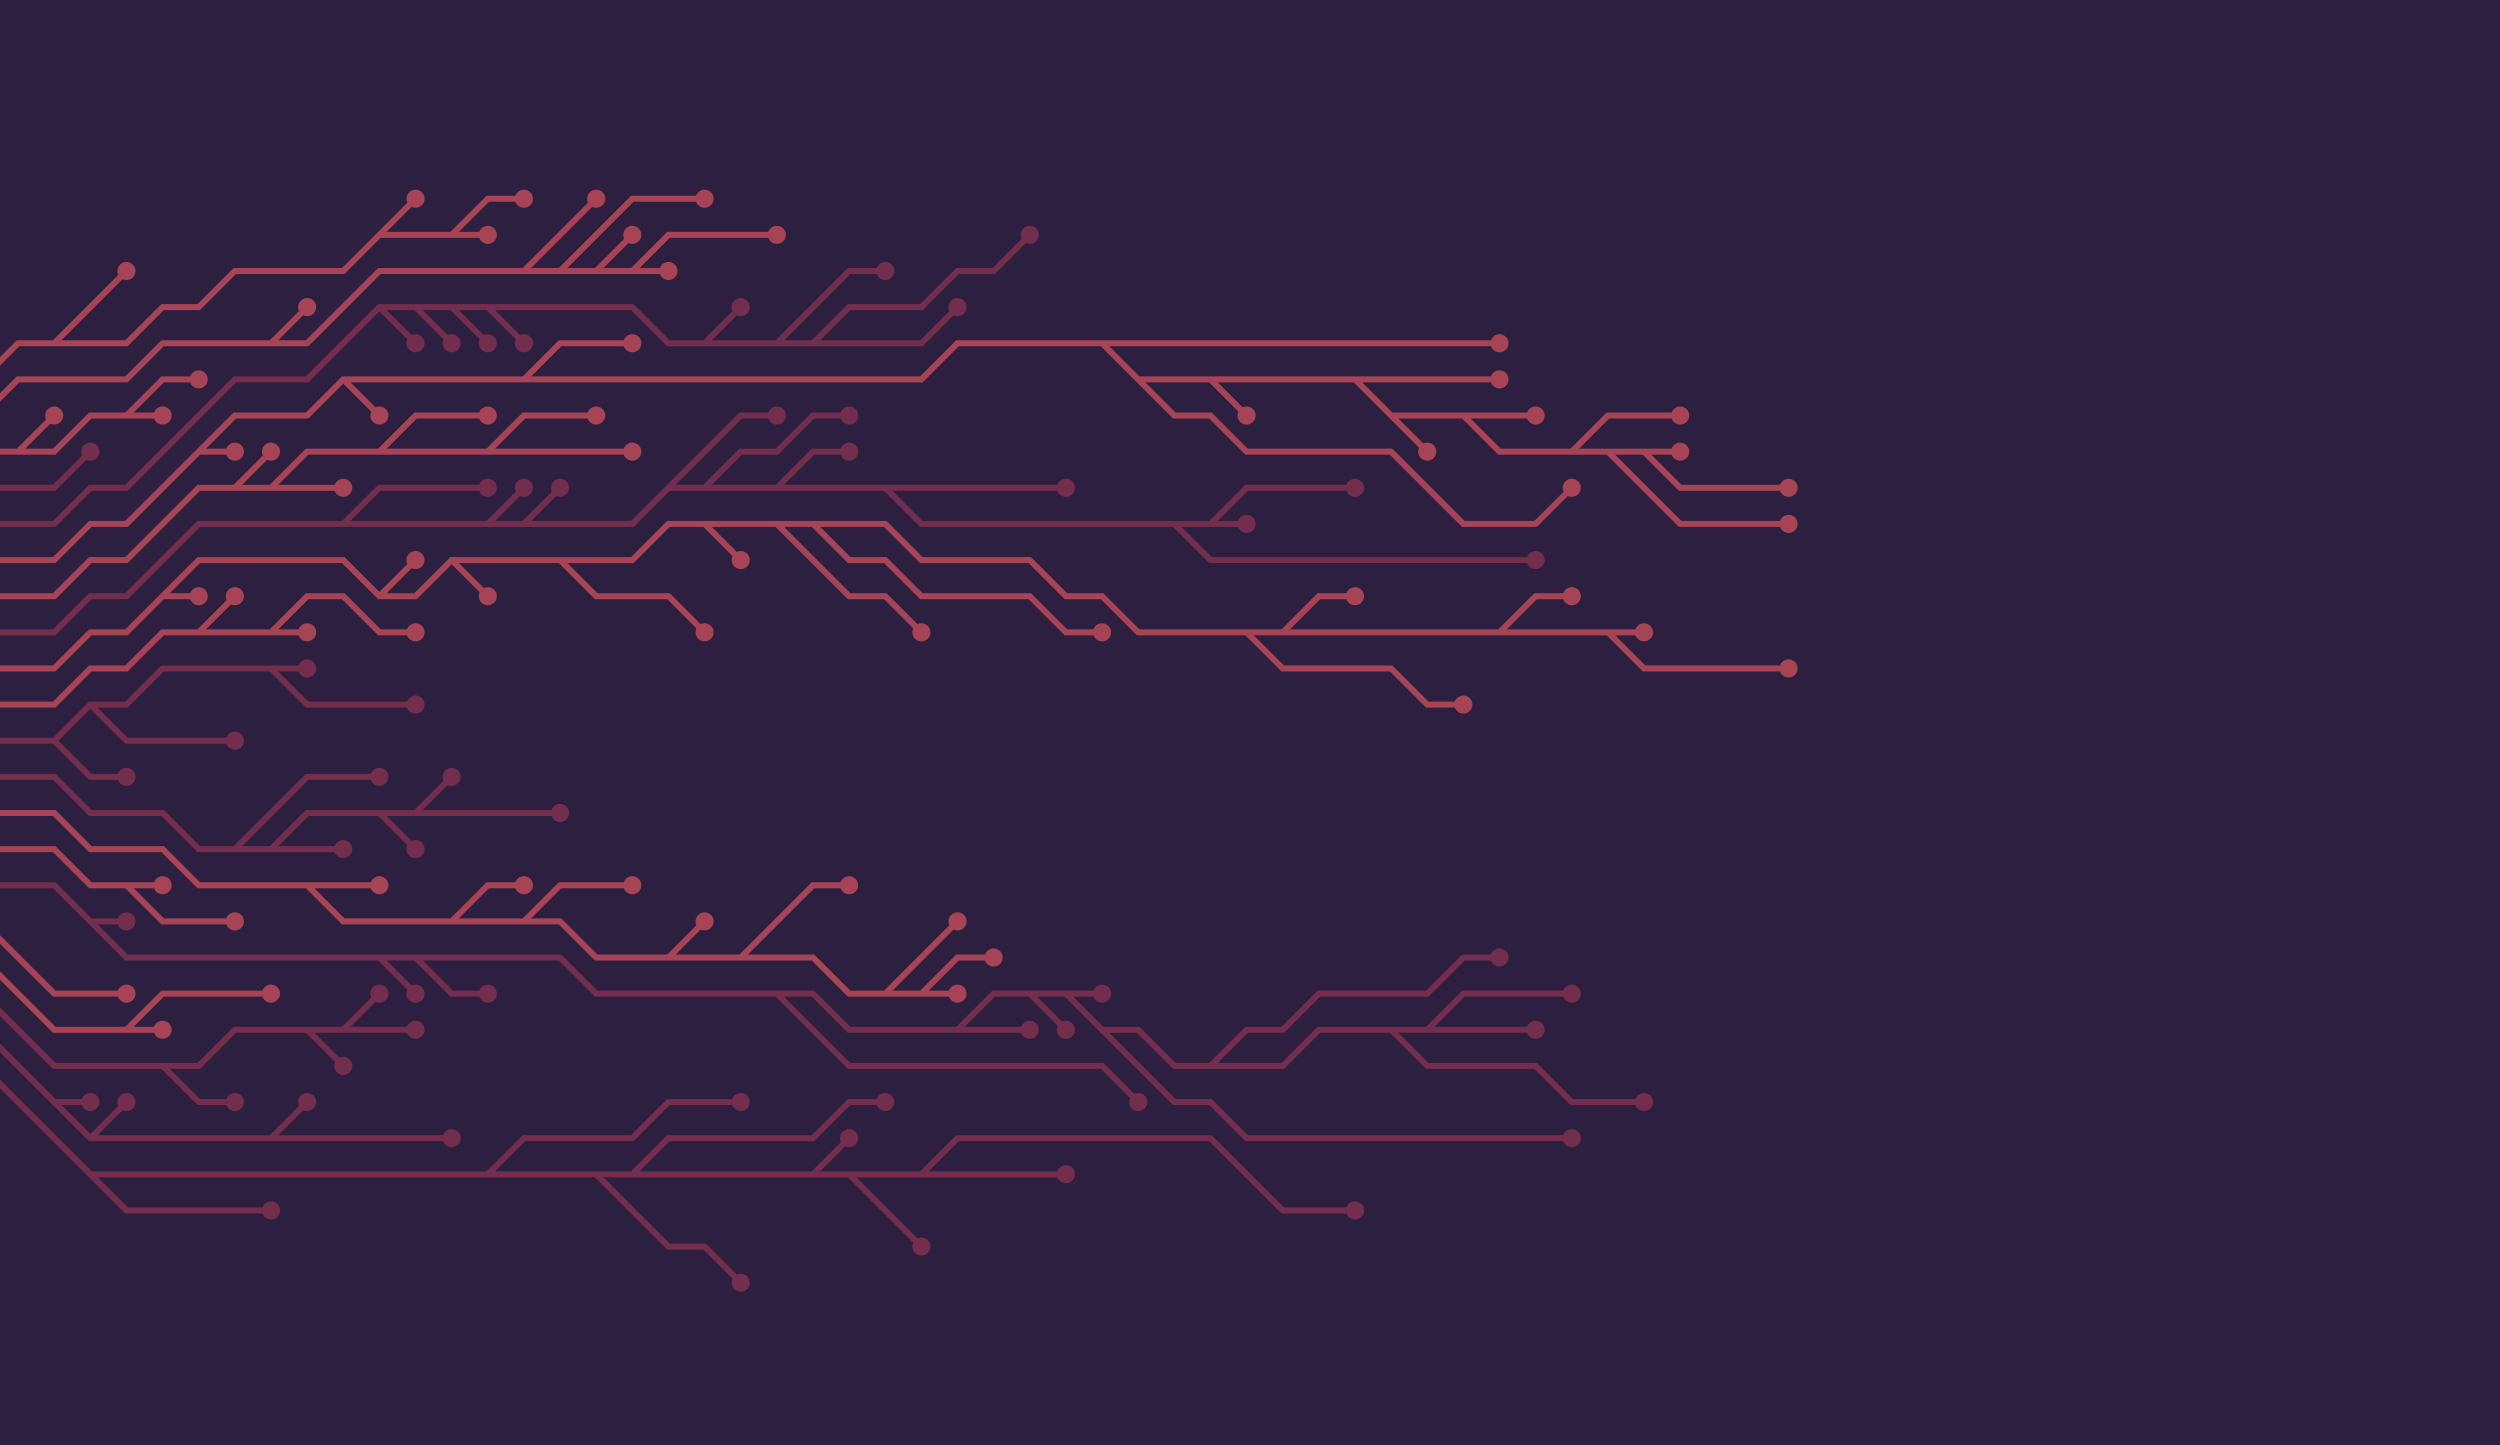 <svg xmlns="http://www.w3.org/2000/svg" version="1.1" xmlns:xlink="http://www.w3.org/1999/xlink" xmlns:svgjs="http://svgjs.com/svgjs" width="2560" height="1480" preserveAspectRatio="none" viewBox="0 0 2560 1480"><g mask="url(&quot;#SvgjsMask1289&quot;)" fill="none"><rect width="2560" height="1480" x="0" y="0" fill="rgba(45, 31, 64, 1)"></rect><g mask="url(&quot;#SvgjsMask1290&quot;)"><path d="M55.5 758.5L92.5 795.5L129.5 795.5M92.5 721.5L129.5 758.5L166.5 758.5L203.5 758.5L240.5 758.5M277.5 684.5L314.5 721.5L351.5 721.5L388.5 721.5L425.5 721.5M-18.5 758.5L18.5 758.5L55.5 758.5L92.5 721.5L129.5 721.5L166.5 684.5L203.5 684.5L240.5 684.5L277.5 684.5L314.5 684.5" stroke="rgba(115, 45, 77, 1)" stroke-width="6.17"></path><path d="M305.25 684.5 a9.25 9.25 0 1 0 18.5 0 a9.25 9.25 0 1 0 -18.5 0zM120.25 795.5 a9.25 9.25 0 1 0 18.5 0 a9.25 9.25 0 1 0 -18.5 0zM231.25 758.5 a9.25 9.25 0 1 0 18.5 0 a9.25 9.25 0 1 0 -18.5 0zM416.25 721.5 a9.25 9.25 0 1 0 18.5 0 a9.25 9.25 0 1 0 -18.5 0z" fill="rgba(115, 45, 77, 1)"></path><path d="M277.5 647.5L314.5 610.5L351.5 610.5L388.5 647.5L425.5 647.5M203.5 647.5L240.5 610.5M-18.5 721.5L18.5 721.5L55.5 721.5L92.5 684.5L129.5 684.5L166.5 647.5L203.5 647.5L240.5 647.5L277.5 647.5L314.5 647.5" stroke="rgba(166, 68, 86, 1)" stroke-width="6.17"></path><path d="M305.25 647.5 a9.25 9.25 0 1 0 18.5 0 a9.25 9.25 0 1 0 -18.5 0zM416.25 647.5 a9.25 9.25 0 1 0 18.5 0 a9.25 9.25 0 1 0 -18.5 0zM231.25 610.5 a9.25 9.25 0 1 0 18.5 0 a9.25 9.25 0 1 0 -18.5 0z" fill="rgba(166, 68, 86, 1)"></path><path d="M277.5 869.5L314.5 869.5L351.5 869.5M240.5 869.5L277.5 832.5L314.5 795.5L351.5 795.5L388.5 795.5M425.5 832.5L462.5 795.5M388.5 832.5L425.5 869.5M-18.5 795.5L18.5 795.5L55.5 795.5L92.5 832.5L129.5 832.5L166.5 832.5L203.5 869.5L240.5 869.5L277.5 869.5L314.5 832.5L351.5 832.5L388.5 832.5L425.5 832.5L462.5 832.5L499.5 832.5L536.5 832.5L573.5 832.5" stroke="rgba(115, 45, 77, 1)" stroke-width="6.17"></path><path d="M564.25 832.5 a9.25 9.25 0 1 0 18.5 0 a9.25 9.25 0 1 0 -18.5 0zM342.25 869.5 a9.25 9.25 0 1 0 18.5 0 a9.25 9.25 0 1 0 -18.5 0zM379.25 795.5 a9.25 9.25 0 1 0 18.5 0 a9.25 9.25 0 1 0 -18.5 0zM453.25 795.5 a9.25 9.25 0 1 0 18.5 0 a9.25 9.25 0 1 0 -18.5 0zM416.25 869.5 a9.25 9.25 0 1 0 18.5 0 a9.25 9.25 0 1 0 -18.5 0z" fill="rgba(115, 45, 77, 1)"></path><path d="M462.5 573.5L499.5 610.5M388.5 610.5L425.5 573.5M1646.5 647.5L1683.5 684.5L1720.5 684.5L1757.5 684.5L1794.5 684.5L1831.5 684.5M1276.5 647.5L1313.5 684.5L1350.5 684.5L1387.5 684.5L1424.5 684.5L1461.5 721.5L1498.5 721.5M1313.5 647.5L1350.5 610.5L1387.5 610.5M832.5 536.5L869.5 573.5L906.5 573.5L943.5 610.5L980.5 610.5L1017.5 610.5L1054.5 610.5L1091.5 647.5L1128.5 647.5M573.5 573.5L610.5 610.5L647.5 610.5L684.5 610.5L721.5 647.5M795.5 536.5L832.5 573.5L869.5 610.5L906.5 610.5L943.5 647.5M1535.5 647.5L1572.5 610.5L1609.5 610.5M166.5 610.5L203.5 610.5M721.5 536.5L758.5 573.5M-18.5 684.5L18.5 684.5L55.5 684.5L92.5 647.5L129.5 647.5L166.5 610.5L203.5 573.5L240.5 573.5L277.5 573.5L314.5 573.5L351.5 573.5L388.5 610.5L425.5 610.5L462.5 573.5L499.5 573.5L536.5 573.5L573.5 573.5L610.5 573.5L647.5 573.5L684.5 536.5L721.5 536.5L758.5 536.5L795.5 536.5L832.5 536.5L869.5 536.5L906.5 536.5L943.5 573.5L980.5 573.5L1017.5 573.5L1054.5 573.5L1091.5 610.5L1128.5 610.5L1165.5 647.5L1202.5 647.5L1239.5 647.5L1276.5 647.5L1313.5 647.5L1350.5 647.5L1387.5 647.5L1424.5 647.5L1461.5 647.5L1498.5 647.5L1535.5 647.5L1572.5 647.5L1609.5 647.5L1646.5 647.5L1683.5 647.5" stroke="rgba(166, 68, 86, 1)" stroke-width="6.17"></path><path d="M1674.25 647.5 a9.25 9.25 0 1 0 18.5 0 a9.25 9.25 0 1 0 -18.5 0zM490.25 610.5 a9.25 9.25 0 1 0 18.5 0 a9.25 9.25 0 1 0 -18.5 0zM416.25 573.5 a9.25 9.25 0 1 0 18.5 0 a9.25 9.25 0 1 0 -18.5 0zM1822.25 684.5 a9.25 9.25 0 1 0 18.5 0 a9.25 9.25 0 1 0 -18.5 0zM1489.25 721.5 a9.25 9.25 0 1 0 18.5 0 a9.25 9.25 0 1 0 -18.5 0zM1378.25 610.5 a9.25 9.25 0 1 0 18.5 0 a9.25 9.25 0 1 0 -18.5 0zM1119.25 647.5 a9.25 9.25 0 1 0 18.5 0 a9.25 9.25 0 1 0 -18.5 0zM712.25 647.5 a9.25 9.25 0 1 0 18.5 0 a9.25 9.25 0 1 0 -18.5 0zM934.25 647.5 a9.25 9.25 0 1 0 18.5 0 a9.25 9.25 0 1 0 -18.5 0zM1600.25 610.5 a9.25 9.25 0 1 0 18.5 0 a9.25 9.25 0 1 0 -18.5 0zM194.25 610.5 a9.25 9.25 0 1 0 18.5 0 a9.25 9.25 0 1 0 -18.5 0zM749.25 573.5 a9.25 9.25 0 1 0 18.5 0 a9.25 9.25 0 1 0 -18.5 0z" fill="rgba(166, 68, 86, 1)"></path><path d="M684.5 980.5L721.5 943.5M758.5 980.5L795.5 943.5L832.5 906.5L869.5 906.5M536.5 943.5L573.5 906.5L610.5 906.5L647.5 906.5M943.5 1017.5L980.5 980.5L1017.5 980.5M314.5 906.5L351.5 906.5L388.5 906.5M462.5 943.5L499.5 906.5L536.5 906.5M906.5 1017.5L943.5 980.5L980.5 943.5M-18.5 832.5L18.5 832.5L55.5 832.5L92.5 869.5L129.5 869.5L166.5 869.5L203.5 906.5L240.5 906.5L277.5 906.5L314.5 906.5L351.5 943.5L388.5 943.5L425.5 943.5L462.5 943.5L499.5 943.5L536.5 943.5L573.5 943.5L610.5 980.5L647.5 980.5L684.5 980.5L721.5 980.5L758.5 980.5L795.5 980.5L832.5 980.5L869.5 1017.5L906.5 1017.5L943.5 1017.5L980.5 1017.5" stroke="rgba(166, 68, 86, 1)" stroke-width="6.17"></path><path d="M971.25 1017.5 a9.25 9.25 0 1 0 18.5 0 a9.25 9.25 0 1 0 -18.5 0zM712.25 943.5 a9.25 9.25 0 1 0 18.5 0 a9.25 9.25 0 1 0 -18.5 0zM860.25 906.5 a9.25 9.25 0 1 0 18.5 0 a9.25 9.25 0 1 0 -18.5 0zM638.25 906.5 a9.25 9.25 0 1 0 18.5 0 a9.25 9.25 0 1 0 -18.5 0zM1008.25 980.5 a9.25 9.25 0 1 0 18.5 0 a9.25 9.25 0 1 0 -18.5 0zM379.25 906.5 a9.25 9.25 0 1 0 18.5 0 a9.25 9.25 0 1 0 -18.5 0zM527.25 906.5 a9.25 9.25 0 1 0 18.5 0 a9.25 9.25 0 1 0 -18.5 0zM971.25 943.5 a9.25 9.25 0 1 0 18.5 0 a9.25 9.25 0 1 0 -18.5 0z" fill="rgba(166, 68, 86, 1)"></path><path d="M536.5 536.5L573.5 499.5M906.5 499.5L943.5 499.5L980.5 499.5L1017.5 499.5L1054.5 499.5L1091.5 499.5M1239.5 536.5L1276.5 499.5L1313.5 499.5L1350.5 499.5L1387.5 499.5M795.5 499.5L832.5 462.5L869.5 462.5M721.5 499.5L758.5 462.5L795.5 462.5L832.5 425.5L869.5 425.5M499.5 536.5L536.5 499.5M351.5 536.5L388.5 499.5L425.5 499.5L462.5 499.5L499.5 499.5M684.5 499.5L721.5 462.5L758.5 425.5L795.5 425.5M1202.5 536.5L1239.5 573.5L1276.5 573.5L1313.5 573.5L1350.5 573.5L1387.5 573.5L1424.5 573.5L1461.5 573.5L1498.5 573.5L1535.5 573.5L1572.5 573.5M-18.5 647.5L18.5 647.5L55.5 647.5L92.5 610.5L129.5 610.5L166.5 573.5L203.5 536.5L240.5 536.5L277.5 536.5L314.5 536.5L351.5 536.5L388.5 536.5L425.5 536.5L462.5 536.5L499.5 536.5L536.5 536.5L573.5 536.5L610.5 536.5L647.5 536.5L684.5 499.5L721.5 499.5L758.5 499.5L795.5 499.5L832.5 499.5L869.5 499.5L906.5 499.5L943.5 536.5L980.5 536.5L1017.5 536.5L1054.5 536.5L1091.5 536.5L1128.5 536.5L1165.5 536.5L1202.5 536.5L1239.5 536.5L1276.5 536.5" stroke="rgba(115, 45, 77, 1)" stroke-width="6.17"></path><path d="M1267.25 536.5 a9.25 9.25 0 1 0 18.5 0 a9.25 9.25 0 1 0 -18.5 0zM564.25 499.5 a9.25 9.25 0 1 0 18.5 0 a9.25 9.25 0 1 0 -18.5 0zM1082.25 499.5 a9.25 9.25 0 1 0 18.5 0 a9.25 9.25 0 1 0 -18.5 0zM1378.25 499.5 a9.25 9.25 0 1 0 18.5 0 a9.25 9.25 0 1 0 -18.5 0zM860.25 462.5 a9.25 9.25 0 1 0 18.5 0 a9.25 9.25 0 1 0 -18.5 0zM860.25 425.5 a9.25 9.25 0 1 0 18.5 0 a9.25 9.25 0 1 0 -18.5 0zM527.25 499.5 a9.25 9.25 0 1 0 18.5 0 a9.25 9.25 0 1 0 -18.5 0zM490.25 499.5 a9.25 9.25 0 1 0 18.5 0 a9.25 9.25 0 1 0 -18.5 0zM786.25 425.5 a9.25 9.25 0 1 0 18.5 0 a9.25 9.25 0 1 0 -18.5 0zM1563.25 573.5 a9.25 9.25 0 1 0 18.5 0 a9.25 9.25 0 1 0 -18.5 0z" fill="rgba(115, 45, 77, 1)"></path><path d="M129.5 906.5L166.5 943.5L203.5 943.5L240.5 943.5M-18.5 869.5L18.5 869.5L55.5 869.5L92.5 906.5L129.5 906.5L166.5 906.5" stroke="rgba(166, 68, 86, 1)" stroke-width="6.17"></path><path d="M157.25 906.5 a9.25 9.25 0 1 0 18.5 0 a9.25 9.25 0 1 0 -18.5 0zM231.25 943.5 a9.25 9.25 0 1 0 18.5 0 a9.25 9.25 0 1 0 -18.5 0z" fill="rgba(166, 68, 86, 1)"></path><path d="M240.5 499.5L277.5 462.5M277.5 499.5L314.5 499.5L351.5 499.5M499.5 462.5L536.5 425.5L573.5 425.5L610.5 425.5M388.5 462.5L425.5 425.5L462.5 425.5L499.5 425.5M-18.5 610.5L18.5 610.5L55.5 610.5L92.5 573.5L129.5 573.5L166.5 536.5L203.5 499.5L240.5 499.5L277.5 499.5L314.5 462.5L351.5 462.5L388.5 462.5L425.5 462.5L462.5 462.5L499.5 462.5L536.5 462.5L573.5 462.5L610.5 462.5L647.5 462.5" stroke="rgba(166, 68, 86, 1)" stroke-width="6.17"></path><path d="M638.25 462.5 a9.25 9.25 0 1 0 18.5 0 a9.25 9.25 0 1 0 -18.5 0zM268.25 462.5 a9.25 9.25 0 1 0 18.5 0 a9.25 9.25 0 1 0 -18.5 0zM342.25 499.5 a9.25 9.25 0 1 0 18.5 0 a9.25 9.25 0 1 0 -18.5 0zM601.25 425.5 a9.25 9.25 0 1 0 18.5 0 a9.25 9.25 0 1 0 -18.5 0zM490.25 425.5 a9.25 9.25 0 1 0 18.5 0 a9.25 9.25 0 1 0 -18.5 0z" fill="rgba(166, 68, 86, 1)"></path><path d="M1424.5 1054.5L1461.5 1091.5L1498.5 1091.5L1535.5 1091.5L1572.5 1091.5L1609.5 1128.5L1646.5 1128.5L1683.5 1128.5M425.5 980.5L462.5 1017.5L499.5 1017.5M388.5 980.5L425.5 1017.5M1128.5 1054.5L1165.5 1091.5L1202.5 1128.5L1239.5 1128.5L1276.5 1165.5L1313.5 1165.5L1350.5 1165.5L1387.5 1165.5L1424.5 1165.5L1461.5 1165.5L1498.5 1165.5L1535.5 1165.5L1572.5 1165.5L1609.5 1165.5M1461.5 1054.5L1498.5 1017.5L1535.5 1017.5L1572.5 1017.5L1609.5 1017.5M1054.5 1017.5L1091.5 1054.5M1091.5 1017.5L1128.5 1017.5M92.5 943.5L129.5 943.5M795.5 1017.5L832.5 1054.5L869.5 1091.5L906.5 1091.5L943.5 1091.5L980.5 1091.5L1017.5 1091.5L1054.5 1091.5L1091.5 1091.5L1128.5 1091.5L1165.5 1128.5M980.5 1054.5L1017.5 1054.5L1054.5 1054.5M1239.5 1091.5L1276.5 1054.5L1313.5 1054.5L1350.5 1017.5L1387.5 1017.5L1424.5 1017.5L1461.5 1017.5L1498.5 980.5L1535.5 980.5M-18.5 906.5L18.5 906.5L55.5 906.5L92.5 943.5L129.5 980.5L166.5 980.5L203.5 980.5L240.5 980.5L277.5 980.5L314.5 980.5L351.5 980.5L388.5 980.5L425.5 980.5L462.5 980.5L499.5 980.5L536.5 980.5L573.5 980.5L610.5 1017.5L647.5 1017.5L684.5 1017.5L721.5 1017.5L758.5 1017.5L795.5 1017.5L832.5 1017.5L869.5 1054.5L906.5 1054.5L943.5 1054.5L980.5 1054.5L1017.5 1017.5L1054.5 1017.5L1091.5 1017.5L1128.5 1054.5L1165.5 1054.5L1202.5 1091.5L1239.5 1091.5L1276.5 1091.5L1313.5 1091.5L1350.5 1054.5L1387.5 1054.5L1424.5 1054.5L1461.5 1054.5L1498.5 1054.5L1535.5 1054.5L1572.5 1054.5" stroke="rgba(115, 45, 77, 1)" stroke-width="6.17"></path><path d="M1563.25 1054.5 a9.25 9.25 0 1 0 18.5 0 a9.25 9.25 0 1 0 -18.5 0zM1674.25 1128.5 a9.25 9.25 0 1 0 18.5 0 a9.25 9.25 0 1 0 -18.5 0zM490.25 1017.5 a9.25 9.25 0 1 0 18.5 0 a9.25 9.25 0 1 0 -18.5 0zM416.25 1017.5 a9.25 9.25 0 1 0 18.5 0 a9.25 9.25 0 1 0 -18.5 0zM1600.25 1165.5 a9.25 9.25 0 1 0 18.5 0 a9.25 9.25 0 1 0 -18.5 0zM1600.25 1017.5 a9.25 9.25 0 1 0 18.5 0 a9.25 9.25 0 1 0 -18.5 0zM1082.25 1054.5 a9.25 9.25 0 1 0 18.5 0 a9.25 9.25 0 1 0 -18.5 0zM1119.25 1017.5 a9.25 9.25 0 1 0 18.5 0 a9.25 9.25 0 1 0 -18.5 0zM120.25 943.5 a9.25 9.25 0 1 0 18.5 0 a9.25 9.25 0 1 0 -18.5 0zM1156.25 1128.5 a9.25 9.25 0 1 0 18.5 0 a9.25 9.25 0 1 0 -18.5 0zM1045.25 1054.5 a9.25 9.25 0 1 0 18.5 0 a9.25 9.25 0 1 0 -18.5 0zM1526.25 980.5 a9.25 9.25 0 1 0 18.5 0 a9.25 9.25 0 1 0 -18.5 0z" fill="rgba(115, 45, 77, 1)"></path><path d="M1683.5 462.5L1720.5 499.5L1757.5 499.5L1794.5 499.5L1831.5 499.5M1387.5 388.5L1424.5 388.5L1461.5 388.5L1498.5 388.5L1535.5 388.5M536.5 388.5L573.5 351.5L610.5 351.5L647.5 351.5M1646.5 462.5L1683.5 499.5L1720.5 536.5L1757.5 536.5L1794.5 536.5L1831.5 536.5M1128.5 351.5L1165.5 351.5L1202.5 351.5L1239.5 351.5L1276.5 351.5L1313.5 351.5L1350.5 351.5L1387.5 351.5L1424.5 351.5L1461.5 351.5L1498.5 351.5L1535.5 351.5M1239.5 388.5L1276.5 425.5M351.5 388.5L388.5 425.5M1424.5 425.5L1461.5 462.5M1165.5 388.5L1202.5 425.5L1239.5 425.5L1276.5 462.5L1313.5 462.5L1350.5 462.5L1387.5 462.5L1424.5 462.5L1461.5 499.5L1498.5 536.5L1535.5 536.5L1572.5 536.5L1609.5 499.5M203.5 462.5L240.5 462.5M1609.5 462.5L1646.5 425.5L1683.5 425.5L1720.5 425.5M1498.5 425.5L1535.5 425.5L1572.5 425.5M-18.5 573.5L18.5 573.5L55.5 573.5L92.5 536.5L129.5 536.5L166.5 499.5L203.5 462.5L240.5 425.5L277.5 425.5L314.5 425.5L351.5 388.5L388.5 388.5L425.5 388.5L462.5 388.5L499.5 388.5L536.5 388.5L573.5 388.5L610.5 388.5L647.5 388.5L684.5 388.5L721.5 388.5L758.5 388.5L795.5 388.5L832.5 388.5L869.5 388.5L906.5 388.5L943.5 388.5L980.5 351.5L1017.5 351.5L1054.5 351.5L1091.5 351.5L1128.5 351.5L1165.5 388.5L1202.5 388.5L1239.5 388.5L1276.5 388.5L1313.5 388.5L1350.5 388.5L1387.5 388.5L1424.5 425.5L1461.5 425.5L1498.5 425.5L1535.5 462.5L1572.5 462.5L1609.5 462.5L1646.5 462.5L1683.5 462.5L1720.5 462.5" stroke="rgba(166, 68, 86, 1)" stroke-width="6.17"></path><path d="M1711.25 462.5 a9.25 9.25 0 1 0 18.5 0 a9.25 9.25 0 1 0 -18.5 0zM1822.25 499.5 a9.25 9.25 0 1 0 18.5 0 a9.25 9.25 0 1 0 -18.5 0zM1526.25 388.5 a9.25 9.25 0 1 0 18.5 0 a9.25 9.25 0 1 0 -18.5 0zM638.25 351.5 a9.25 9.25 0 1 0 18.5 0 a9.25 9.25 0 1 0 -18.5 0zM1822.25 536.5 a9.25 9.25 0 1 0 18.5 0 a9.25 9.25 0 1 0 -18.5 0zM1526.25 351.5 a9.25 9.25 0 1 0 18.5 0 a9.25 9.25 0 1 0 -18.5 0zM1267.25 425.5 a9.25 9.25 0 1 0 18.5 0 a9.25 9.25 0 1 0 -18.5 0zM379.25 425.5 a9.25 9.25 0 1 0 18.5 0 a9.25 9.25 0 1 0 -18.5 0zM1452.25 462.5 a9.25 9.25 0 1 0 18.5 0 a9.25 9.25 0 1 0 -18.5 0zM1600.25 499.5 a9.25 9.25 0 1 0 18.5 0 a9.25 9.25 0 1 0 -18.5 0zM231.25 462.5 a9.25 9.25 0 1 0 18.5 0 a9.25 9.25 0 1 0 -18.5 0zM1711.25 425.5 a9.25 9.25 0 1 0 18.5 0 a9.25 9.25 0 1 0 -18.5 0zM1563.25 425.5 a9.25 9.25 0 1 0 18.5 0 a9.25 9.25 0 1 0 -18.5 0z" fill="rgba(166, 68, 86, 1)"></path><path d="M-18.5 943.5L18.5 980.5L55.5 1017.5L92.5 1017.5L129.5 1017.5" stroke="rgba(166, 68, 86, 1)" stroke-width="6.17"></path><path d="M120.25 1017.5 a9.25 9.25 0 1 0 18.5 0 a9.25 9.25 0 1 0 -18.5 0z" fill="rgba(166, 68, 86, 1)"></path><path d="M499.5 314.5L536.5 351.5M832.5 351.5L869.5 314.5L906.5 314.5L943.5 314.5L980.5 277.5L1017.5 277.5L1054.5 240.5M462.5 314.5L499.5 351.5M795.5 351.5L832.5 314.5L869.5 277.5L906.5 277.5M425.5 314.5L462.5 351.5M721.5 351.5L758.5 314.5M388.5 314.5L425.5 351.5M-18.5 536.5L18.5 536.5L55.5 536.5L92.5 499.5L129.5 499.5L166.5 462.5L203.5 425.5L240.5 388.5L277.5 388.5L314.5 388.5L351.5 351.5L388.5 314.5L425.5 314.5L462.5 314.5L499.5 314.5L536.5 314.5L573.5 314.5L610.5 314.5L647.5 314.5L684.5 351.5L721.5 351.5L758.5 351.5L795.5 351.5L832.5 351.5L869.5 351.5L906.5 351.5L943.5 351.5L980.5 314.5" stroke="rgba(115, 45, 77, 1)" stroke-width="6.17"></path><path d="M971.25 314.5 a9.25 9.25 0 1 0 18.5 0 a9.25 9.25 0 1 0 -18.5 0zM527.25 351.5 a9.25 9.25 0 1 0 18.5 0 a9.25 9.25 0 1 0 -18.5 0zM1045.25 240.5 a9.25 9.25 0 1 0 18.5 0 a9.25 9.25 0 1 0 -18.5 0zM490.25 351.5 a9.25 9.25 0 1 0 18.5 0 a9.25 9.25 0 1 0 -18.5 0zM897.25 277.5 a9.25 9.25 0 1 0 18.5 0 a9.25 9.25 0 1 0 -18.5 0zM453.25 351.5 a9.25 9.25 0 1 0 18.5 0 a9.25 9.25 0 1 0 -18.5 0zM749.25 314.5 a9.25 9.25 0 1 0 18.5 0 a9.25 9.25 0 1 0 -18.5 0zM416.25 351.5 a9.25 9.25 0 1 0 18.5 0 a9.25 9.25 0 1 0 -18.5 0z" fill="rgba(115, 45, 77, 1)"></path><path d="M129.5 1054.5L166.5 1054.5M-18.5 980.5L18.5 1017.5L55.5 1054.5L92.5 1054.5L129.5 1054.5L166.5 1017.5L203.5 1017.5L240.5 1017.5L277.5 1017.5" stroke="rgba(166, 68, 86, 1)" stroke-width="6.17"></path><path d="M268.25 1017.5 a9.25 9.25 0 1 0 18.5 0 a9.25 9.25 0 1 0 -18.5 0zM157.25 1054.5 a9.25 9.25 0 1 0 18.5 0 a9.25 9.25 0 1 0 -18.5 0z" fill="rgba(166, 68, 86, 1)"></path><path d="M-18.5 499.5L18.5 499.5L55.5 499.5L92.5 462.5" stroke="rgba(115, 45, 77, 1)" stroke-width="6.17"></path><path d="M83.25 462.5 a9.25 9.25 0 1 0 18.5 0 a9.25 9.25 0 1 0 -18.5 0z" fill="rgba(115, 45, 77, 1)"></path><path d="M314.5 1054.5L351.5 1091.5M166.5 1091.5L203.5 1128.5L240.5 1128.5M351.5 1054.5L388.5 1017.5M-18.5 1017.5L18.5 1054.5L55.5 1091.5L92.5 1091.5L129.5 1091.5L166.5 1091.5L203.5 1091.5L240.5 1054.5L277.5 1054.5L314.5 1054.5L351.5 1054.5L388.5 1054.5L425.5 1054.5" stroke="rgba(115, 45, 77, 1)" stroke-width="6.17"></path><path d="M416.25 1054.5 a9.25 9.25 0 1 0 18.5 0 a9.25 9.25 0 1 0 -18.5 0zM342.25 1091.5 a9.25 9.25 0 1 0 18.5 0 a9.25 9.25 0 1 0 -18.5 0zM231.25 1128.5 a9.25 9.25 0 1 0 18.5 0 a9.25 9.25 0 1 0 -18.5 0zM379.25 1017.5 a9.25 9.25 0 1 0 18.5 0 a9.25 9.25 0 1 0 -18.5 0z" fill="rgba(115, 45, 77, 1)"></path><path d="M18.5 462.5L55.5 425.5M129.5 425.5L166.5 425.5M-18.5 462.5L18.5 462.5L55.5 462.5L92.5 425.5L129.5 425.5L166.5 388.5L203.5 388.5" stroke="rgba(166, 68, 86, 1)" stroke-width="6.17"></path><path d="M194.25 388.5 a9.25 9.25 0 1 0 18.5 0 a9.25 9.25 0 1 0 -18.5 0zM46.25 425.5 a9.25 9.25 0 1 0 18.5 0 a9.25 9.25 0 1 0 -18.5 0zM157.25 425.5 a9.25 9.25 0 1 0 18.5 0 a9.25 9.25 0 1 0 -18.5 0z" fill="rgba(166, 68, 86, 1)"></path><path d="M92.5 1165.5L129.5 1128.5M277.5 1165.5L314.5 1128.5M55.5 1128.5L92.5 1128.5M-18.5 1054.5L18.5 1091.5L55.5 1128.5L92.5 1165.5L129.5 1165.5L166.5 1165.5L203.5 1165.5L240.5 1165.5L277.5 1165.5L314.5 1165.5L351.5 1165.5L388.5 1165.5L425.5 1165.5L462.5 1165.5" stroke="rgba(115, 45, 77, 1)" stroke-width="6.17"></path><path d="M453.25 1165.5 a9.25 9.25 0 1 0 18.5 0 a9.25 9.25 0 1 0 -18.5 0zM120.25 1128.5 a9.25 9.25 0 1 0 18.5 0 a9.25 9.25 0 1 0 -18.5 0zM305.25 1128.5 a9.25 9.25 0 1 0 18.5 0 a9.25 9.25 0 1 0 -18.5 0zM83.25 1128.5 a9.25 9.25 0 1 0 18.5 0 a9.25 9.25 0 1 0 -18.5 0z" fill="rgba(115, 45, 77, 1)"></path><path d="M647.5 277.5L684.5 240.5L721.5 240.5L758.5 240.5L795.5 240.5M610.5 277.5L647.5 240.5M573.5 277.5L610.5 240.5L647.5 203.5L684.5 203.5L721.5 203.5M277.5 351.5L314.5 314.5M536.5 277.5L573.5 240.5L610.5 203.5M-18.5 425.5L18.5 388.5L55.5 388.5L92.5 388.5L129.5 388.5L166.5 351.5L203.5 351.5L240.5 351.5L277.5 351.5L314.5 351.5L351.5 314.5L388.5 277.5L425.5 277.5L462.5 277.5L499.5 277.5L536.5 277.5L573.5 277.5L610.5 277.5L647.5 277.5L684.5 277.5" stroke="rgba(166, 68, 86, 1)" stroke-width="6.17"></path><path d="M675.25 277.5 a9.25 9.25 0 1 0 18.5 0 a9.25 9.25 0 1 0 -18.5 0zM786.25 240.5 a9.25 9.25 0 1 0 18.5 0 a9.25 9.25 0 1 0 -18.5 0zM638.25 240.5 a9.25 9.25 0 1 0 18.5 0 a9.25 9.25 0 1 0 -18.5 0zM712.25 203.5 a9.25 9.25 0 1 0 18.5 0 a9.25 9.25 0 1 0 -18.5 0zM305.25 314.5 a9.25 9.25 0 1 0 18.5 0 a9.25 9.25 0 1 0 -18.5 0zM601.25 203.5 a9.25 9.25 0 1 0 18.5 0 a9.25 9.25 0 1 0 -18.5 0z" fill="rgba(166, 68, 86, 1)"></path><path d="M832.5 1202.5L869.5 1165.5M610.5 1202.5L647.5 1239.5L684.5 1276.5L721.5 1276.5L758.5 1313.5M92.5 1202.5L129.5 1239.5L166.5 1239.5L203.5 1239.5L240.5 1239.5L277.5 1239.5M647.5 1202.5L684.5 1165.5L721.5 1165.5L758.5 1165.5L795.5 1165.5L832.5 1165.5L869.5 1128.5L906.5 1128.5M869.5 1202.5L906.5 1239.5L943.5 1276.5M943.5 1202.5L980.5 1165.5L1017.5 1165.5L1054.5 1165.5L1091.5 1165.5L1128.5 1165.5L1165.5 1165.5L1202.5 1165.5L1239.5 1165.5L1276.5 1202.5L1313.5 1239.5L1350.5 1239.5L1387.5 1239.5M499.5 1202.5L536.5 1165.5L573.5 1165.5L610.5 1165.5L647.5 1165.5L684.5 1128.5L721.5 1128.5L758.5 1128.5M-18.5 1091.5L18.5 1128.5L55.5 1165.5L92.5 1202.5L129.5 1202.5L166.5 1202.5L203.5 1202.5L240.5 1202.5L277.5 1202.5L314.5 1202.5L351.5 1202.5L388.5 1202.5L425.5 1202.5L462.5 1202.5L499.5 1202.5L536.5 1202.5L573.5 1202.5L610.5 1202.5L647.5 1202.5L684.5 1202.5L721.5 1202.5L758.5 1202.5L795.5 1202.5L832.5 1202.5L869.5 1202.5L906.5 1202.5L943.5 1202.5L980.5 1202.5L1017.5 1202.5L1054.5 1202.5L1091.5 1202.5" stroke="rgba(115, 45, 77, 1)" stroke-width="6.17"></path><path d="M1082.25 1202.5 a9.25 9.25 0 1 0 18.5 0 a9.25 9.25 0 1 0 -18.5 0zM860.25 1165.5 a9.25 9.25 0 1 0 18.5 0 a9.25 9.25 0 1 0 -18.5 0zM749.25 1313.5 a9.25 9.25 0 1 0 18.5 0 a9.25 9.25 0 1 0 -18.5 0zM268.25 1239.5 a9.25 9.25 0 1 0 18.5 0 a9.25 9.25 0 1 0 -18.5 0zM897.25 1128.5 a9.25 9.25 0 1 0 18.5 0 a9.25 9.25 0 1 0 -18.5 0zM934.25 1276.5 a9.25 9.25 0 1 0 18.5 0 a9.25 9.25 0 1 0 -18.5 0zM1378.25 1239.5 a9.25 9.25 0 1 0 18.5 0 a9.25 9.25 0 1 0 -18.5 0zM749.25 1128.5 a9.25 9.25 0 1 0 18.5 0 a9.25 9.25 0 1 0 -18.5 0z" fill="rgba(115, 45, 77, 1)"></path><path d="M462.5 240.5L499.5 203.5L536.5 203.5M55.5 351.5L92.5 314.5L129.5 277.5M388.5 240.5L425.5 203.5M-18.5 388.5L18.5 351.5L55.5 351.5L92.5 351.5L129.5 351.5L166.5 314.5L203.5 314.5L240.5 277.5L277.5 277.5L314.5 277.5L351.5 277.5L388.5 240.5L425.5 240.5L462.5 240.5L499.5 240.5" stroke="rgba(166, 68, 86, 1)" stroke-width="6.17"></path><path d="M490.25 240.5 a9.25 9.25 0 1 0 18.5 0 a9.25 9.25 0 1 0 -18.5 0zM527.25 203.5 a9.25 9.25 0 1 0 18.5 0 a9.25 9.25 0 1 0 -18.5 0zM120.25 277.5 a9.25 9.25 0 1 0 18.5 0 a9.25 9.25 0 1 0 -18.5 0zM416.25 203.5 a9.25 9.25 0 1 0 18.5 0 a9.25 9.25 0 1 0 -18.5 0z" fill="rgba(166, 68, 86, 1)"></path></g></g><defs><mask id="SvgjsMask1289"><rect width="2560" height="1480" fill="#ffffff"></rect></mask><mask id="SvgjsMask1290"><rect width="2560" height="1480" fill="white"></rect><path d="M309.87 684.5 a4.63 4.63 0 1 0 9.26 0 a4.63 4.63 0 1 0 -9.26 0zM124.87 795.5 a4.63 4.63 0 1 0 9.26 0 a4.63 4.63 0 1 0 -9.26 0zM235.87 758.5 a4.63 4.63 0 1 0 9.26 0 a4.63 4.63 0 1 0 -9.26 0zM420.87 721.5 a4.63 4.63 0 1 0 9.26 0 a4.63 4.63 0 1 0 -9.26 0z" fill="black"></path><path d="M309.87 647.5 a4.63 4.63 0 1 0 9.26 0 a4.63 4.63 0 1 0 -9.26 0zM420.87 647.5 a4.63 4.63 0 1 0 9.26 0 a4.63 4.63 0 1 0 -9.26 0zM235.87 610.5 a4.63 4.63 0 1 0 9.26 0 a4.63 4.63 0 1 0 -9.26 0z" fill="black"></path><path d="M568.87 832.5 a4.63 4.63 0 1 0 9.26 0 a4.63 4.63 0 1 0 -9.26 0zM346.87 869.5 a4.63 4.63 0 1 0 9.26 0 a4.63 4.63 0 1 0 -9.26 0zM383.87 795.5 a4.63 4.63 0 1 0 9.26 0 a4.63 4.63 0 1 0 -9.26 0zM457.87 795.5 a4.63 4.63 0 1 0 9.26 0 a4.63 4.63 0 1 0 -9.26 0zM420.87 869.5 a4.63 4.63 0 1 0 9.26 0 a4.63 4.63 0 1 0 -9.26 0z" fill="black"></path><path d="M1678.87 647.5 a4.63 4.63 0 1 0 9.26 0 a4.63 4.63 0 1 0 -9.26 0zM494.87 610.5 a4.63 4.63 0 1 0 9.26 0 a4.63 4.63 0 1 0 -9.26 0zM420.87 573.5 a4.63 4.63 0 1 0 9.26 0 a4.63 4.63 0 1 0 -9.26 0zM1826.87 684.5 a4.63 4.63 0 1 0 9.26 0 a4.63 4.63 0 1 0 -9.26 0zM1493.87 721.5 a4.63 4.63 0 1 0 9.26 0 a4.63 4.63 0 1 0 -9.26 0zM1382.87 610.5 a4.63 4.63 0 1 0 9.26 0 a4.63 4.63 0 1 0 -9.26 0zM1123.87 647.5 a4.63 4.63 0 1 0 9.26 0 a4.63 4.63 0 1 0 -9.26 0zM716.87 647.5 a4.63 4.63 0 1 0 9.26 0 a4.63 4.63 0 1 0 -9.26 0zM938.87 647.5 a4.63 4.63 0 1 0 9.26 0 a4.63 4.63 0 1 0 -9.26 0zM1604.87 610.5 a4.63 4.63 0 1 0 9.26 0 a4.63 4.63 0 1 0 -9.26 0zM198.87 610.5 a4.63 4.63 0 1 0 9.26 0 a4.63 4.63 0 1 0 -9.26 0zM753.87 573.5 a4.63 4.63 0 1 0 9.26 0 a4.63 4.63 0 1 0 -9.26 0z" fill="black"></path><path d="M975.87 1017.5 a4.63 4.63 0 1 0 9.26 0 a4.63 4.63 0 1 0 -9.26 0zM716.87 943.5 a4.63 4.63 0 1 0 9.26 0 a4.63 4.63 0 1 0 -9.26 0zM864.87 906.5 a4.63 4.63 0 1 0 9.26 0 a4.63 4.63 0 1 0 -9.26 0zM642.87 906.5 a4.63 4.63 0 1 0 9.26 0 a4.63 4.63 0 1 0 -9.26 0zM1012.87 980.5 a4.63 4.63 0 1 0 9.26 0 a4.63 4.63 0 1 0 -9.26 0zM383.87 906.5 a4.63 4.63 0 1 0 9.26 0 a4.63 4.63 0 1 0 -9.26 0zM531.87 906.5 a4.63 4.63 0 1 0 9.26 0 a4.63 4.63 0 1 0 -9.26 0zM975.87 943.5 a4.63 4.63 0 1 0 9.26 0 a4.63 4.63 0 1 0 -9.26 0z" fill="black"></path><path d="M1271.87 536.5 a4.63 4.63 0 1 0 9.26 0 a4.63 4.63 0 1 0 -9.26 0zM568.87 499.5 a4.63 4.63 0 1 0 9.26 0 a4.63 4.63 0 1 0 -9.26 0zM1086.87 499.5 a4.63 4.63 0 1 0 9.26 0 a4.63 4.63 0 1 0 -9.26 0zM1382.87 499.5 a4.63 4.63 0 1 0 9.26 0 a4.63 4.63 0 1 0 -9.26 0zM864.87 462.5 a4.63 4.63 0 1 0 9.26 0 a4.63 4.63 0 1 0 -9.26 0zM864.87 425.5 a4.63 4.63 0 1 0 9.26 0 a4.63 4.63 0 1 0 -9.26 0zM531.87 499.5 a4.63 4.63 0 1 0 9.26 0 a4.63 4.63 0 1 0 -9.26 0zM494.87 499.5 a4.63 4.63 0 1 0 9.26 0 a4.63 4.63 0 1 0 -9.26 0zM790.87 425.5 a4.63 4.63 0 1 0 9.26 0 a4.63 4.63 0 1 0 -9.26 0zM1567.87 573.5 a4.63 4.63 0 1 0 9.26 0 a4.63 4.63 0 1 0 -9.26 0z" fill="black"></path><path d="M161.87 906.5 a4.63 4.63 0 1 0 9.26 0 a4.63 4.63 0 1 0 -9.26 0zM235.87 943.5 a4.63 4.63 0 1 0 9.26 0 a4.63 4.63 0 1 0 -9.26 0z" fill="black"></path><path d="M642.87 462.5 a4.63 4.63 0 1 0 9.26 0 a4.63 4.63 0 1 0 -9.26 0zM272.87 462.5 a4.63 4.63 0 1 0 9.26 0 a4.63 4.63 0 1 0 -9.26 0zM346.87 499.5 a4.63 4.63 0 1 0 9.26 0 a4.63 4.63 0 1 0 -9.26 0zM605.87 425.5 a4.63 4.63 0 1 0 9.26 0 a4.63 4.63 0 1 0 -9.26 0zM494.87 425.5 a4.63 4.63 0 1 0 9.26 0 a4.63 4.63 0 1 0 -9.26 0z" fill="black"></path><path d="M1567.87 1054.5 a4.63 4.63 0 1 0 9.26 0 a4.63 4.63 0 1 0 -9.26 0zM1678.87 1128.5 a4.63 4.63 0 1 0 9.26 0 a4.63 4.63 0 1 0 -9.26 0zM494.87 1017.5 a4.63 4.63 0 1 0 9.26 0 a4.63 4.63 0 1 0 -9.26 0zM420.87 1017.5 a4.63 4.63 0 1 0 9.26 0 a4.63 4.63 0 1 0 -9.26 0zM1604.87 1165.5 a4.63 4.63 0 1 0 9.26 0 a4.63 4.63 0 1 0 -9.26 0zM1604.87 1017.5 a4.63 4.63 0 1 0 9.26 0 a4.63 4.63 0 1 0 -9.26 0zM1086.87 1054.5 a4.63 4.63 0 1 0 9.26 0 a4.63 4.63 0 1 0 -9.26 0zM1123.87 1017.5 a4.63 4.63 0 1 0 9.26 0 a4.63 4.63 0 1 0 -9.26 0zM124.87 943.5 a4.63 4.63 0 1 0 9.26 0 a4.63 4.63 0 1 0 -9.26 0zM1160.87 1128.5 a4.63 4.63 0 1 0 9.26 0 a4.63 4.63 0 1 0 -9.26 0zM1049.87 1054.5 a4.63 4.63 0 1 0 9.26 0 a4.63 4.63 0 1 0 -9.26 0zM1530.87 980.5 a4.63 4.63 0 1 0 9.26 0 a4.63 4.63 0 1 0 -9.26 0z" fill="black"></path><path d="M1715.87 462.5 a4.63 4.63 0 1 0 9.26 0 a4.63 4.63 0 1 0 -9.26 0zM1826.87 499.5 a4.63 4.63 0 1 0 9.26 0 a4.63 4.63 0 1 0 -9.26 0zM1530.87 388.5 a4.63 4.63 0 1 0 9.26 0 a4.63 4.63 0 1 0 -9.26 0zM642.87 351.5 a4.63 4.63 0 1 0 9.26 0 a4.63 4.63 0 1 0 -9.26 0zM1826.87 536.5 a4.63 4.63 0 1 0 9.26 0 a4.63 4.63 0 1 0 -9.26 0zM1530.87 351.5 a4.63 4.63 0 1 0 9.26 0 a4.63 4.63 0 1 0 -9.26 0zM1271.87 425.5 a4.63 4.63 0 1 0 9.26 0 a4.63 4.63 0 1 0 -9.26 0zM383.87 425.5 a4.63 4.63 0 1 0 9.26 0 a4.63 4.63 0 1 0 -9.26 0zM1456.87 462.5 a4.63 4.63 0 1 0 9.26 0 a4.63 4.63 0 1 0 -9.26 0zM1604.87 499.5 a4.63 4.63 0 1 0 9.26 0 a4.63 4.63 0 1 0 -9.26 0zM235.87 462.5 a4.63 4.63 0 1 0 9.26 0 a4.63 4.63 0 1 0 -9.26 0zM1715.87 425.5 a4.63 4.63 0 1 0 9.26 0 a4.63 4.63 0 1 0 -9.26 0zM1567.87 425.5 a4.63 4.63 0 1 0 9.26 0 a4.63 4.63 0 1 0 -9.26 0z" fill="black"></path><path d="M124.87 1017.5 a4.63 4.63 0 1 0 9.26 0 a4.63 4.63 0 1 0 -9.26 0z" fill="black"></path><path d="M975.87 314.5 a4.63 4.63 0 1 0 9.26 0 a4.63 4.63 0 1 0 -9.26 0zM531.87 351.5 a4.63 4.63 0 1 0 9.26 0 a4.63 4.63 0 1 0 -9.26 0zM1049.87 240.5 a4.63 4.63 0 1 0 9.26 0 a4.63 4.63 0 1 0 -9.26 0zM494.87 351.5 a4.63 4.63 0 1 0 9.26 0 a4.63 4.63 0 1 0 -9.26 0zM901.87 277.5 a4.63 4.63 0 1 0 9.26 0 a4.63 4.63 0 1 0 -9.26 0zM457.87 351.5 a4.63 4.63 0 1 0 9.26 0 a4.63 4.63 0 1 0 -9.26 0zM753.87 314.5 a4.63 4.63 0 1 0 9.26 0 a4.63 4.63 0 1 0 -9.26 0zM420.87 351.5 a4.63 4.63 0 1 0 9.26 0 a4.63 4.63 0 1 0 -9.26 0z" fill="black"></path><path d="M272.87 1017.5 a4.63 4.63 0 1 0 9.26 0 a4.63 4.63 0 1 0 -9.26 0zM161.87 1054.5 a4.63 4.63 0 1 0 9.26 0 a4.63 4.63 0 1 0 -9.26 0z" fill="black"></path><path d="M87.87 462.5 a4.63 4.63 0 1 0 9.26 0 a4.63 4.63 0 1 0 -9.26 0z" fill="black"></path><path d="M420.87 1054.5 a4.63 4.63 0 1 0 9.26 0 a4.63 4.63 0 1 0 -9.26 0zM346.87 1091.5 a4.63 4.63 0 1 0 9.26 0 a4.63 4.63 0 1 0 -9.26 0zM235.87 1128.5 a4.63 4.63 0 1 0 9.26 0 a4.63 4.63 0 1 0 -9.26 0zM383.87 1017.5 a4.63 4.63 0 1 0 9.26 0 a4.63 4.63 0 1 0 -9.26 0z" fill="black"></path><path d="M198.87 388.5 a4.63 4.63 0 1 0 9.26 0 a4.63 4.63 0 1 0 -9.26 0zM50.87 425.5 a4.63 4.63 0 1 0 9.26 0 a4.63 4.63 0 1 0 -9.26 0zM161.87 425.5 a4.63 4.63 0 1 0 9.26 0 a4.63 4.63 0 1 0 -9.26 0z" fill="black"></path><path d="M457.87 1165.5 a4.63 4.63 0 1 0 9.26 0 a4.63 4.63 0 1 0 -9.26 0zM124.87 1128.5 a4.63 4.63 0 1 0 9.26 0 a4.63 4.63 0 1 0 -9.26 0zM309.87 1128.5 a4.63 4.63 0 1 0 9.26 0 a4.63 4.63 0 1 0 -9.26 0zM87.87 1128.5 a4.63 4.63 0 1 0 9.26 0 a4.63 4.63 0 1 0 -9.26 0z" fill="black"></path><path d="M679.87 277.5 a4.63 4.63 0 1 0 9.26 0 a4.63 4.63 0 1 0 -9.26 0zM790.87 240.5 a4.63 4.63 0 1 0 9.26 0 a4.63 4.63 0 1 0 -9.26 0zM642.87 240.5 a4.63 4.63 0 1 0 9.26 0 a4.63 4.63 0 1 0 -9.26 0zM716.87 203.5 a4.63 4.63 0 1 0 9.26 0 a4.63 4.63 0 1 0 -9.26 0zM309.87 314.5 a4.63 4.63 0 1 0 9.26 0 a4.63 4.63 0 1 0 -9.26 0zM605.87 203.5 a4.63 4.63 0 1 0 9.26 0 a4.63 4.63 0 1 0 -9.26 0z" fill="black"></path><path d="M1086.87 1202.5 a4.63 4.63 0 1 0 9.26 0 a4.63 4.63 0 1 0 -9.26 0zM864.87 1165.5 a4.63 4.63 0 1 0 9.26 0 a4.63 4.63 0 1 0 -9.26 0zM753.87 1313.5 a4.63 4.63 0 1 0 9.26 0 a4.63 4.63 0 1 0 -9.26 0zM272.87 1239.5 a4.63 4.63 0 1 0 9.26 0 a4.63 4.63 0 1 0 -9.26 0zM901.87 1128.5 a4.63 4.63 0 1 0 9.26 0 a4.63 4.63 0 1 0 -9.26 0zM938.87 1276.5 a4.63 4.63 0 1 0 9.26 0 a4.63 4.63 0 1 0 -9.26 0zM1382.87 1239.5 a4.63 4.63 0 1 0 9.26 0 a4.63 4.63 0 1 0 -9.26 0zM753.87 1128.5 a4.63 4.63 0 1 0 9.26 0 a4.63 4.63 0 1 0 -9.26 0z" fill="black"></path><path d="M494.87 240.5 a4.63 4.63 0 1 0 9.26 0 a4.63 4.63 0 1 0 -9.26 0zM531.87 203.5 a4.63 4.63 0 1 0 9.26 0 a4.63 4.63 0 1 0 -9.26 0zM124.87 277.5 a4.63 4.63 0 1 0 9.26 0 a4.63 4.63 0 1 0 -9.26 0zM420.87 203.5 a4.63 4.63 0 1 0 9.26 0 a4.63 4.63 0 1 0 -9.26 0z" fill="black"></path></mask></defs></svg>